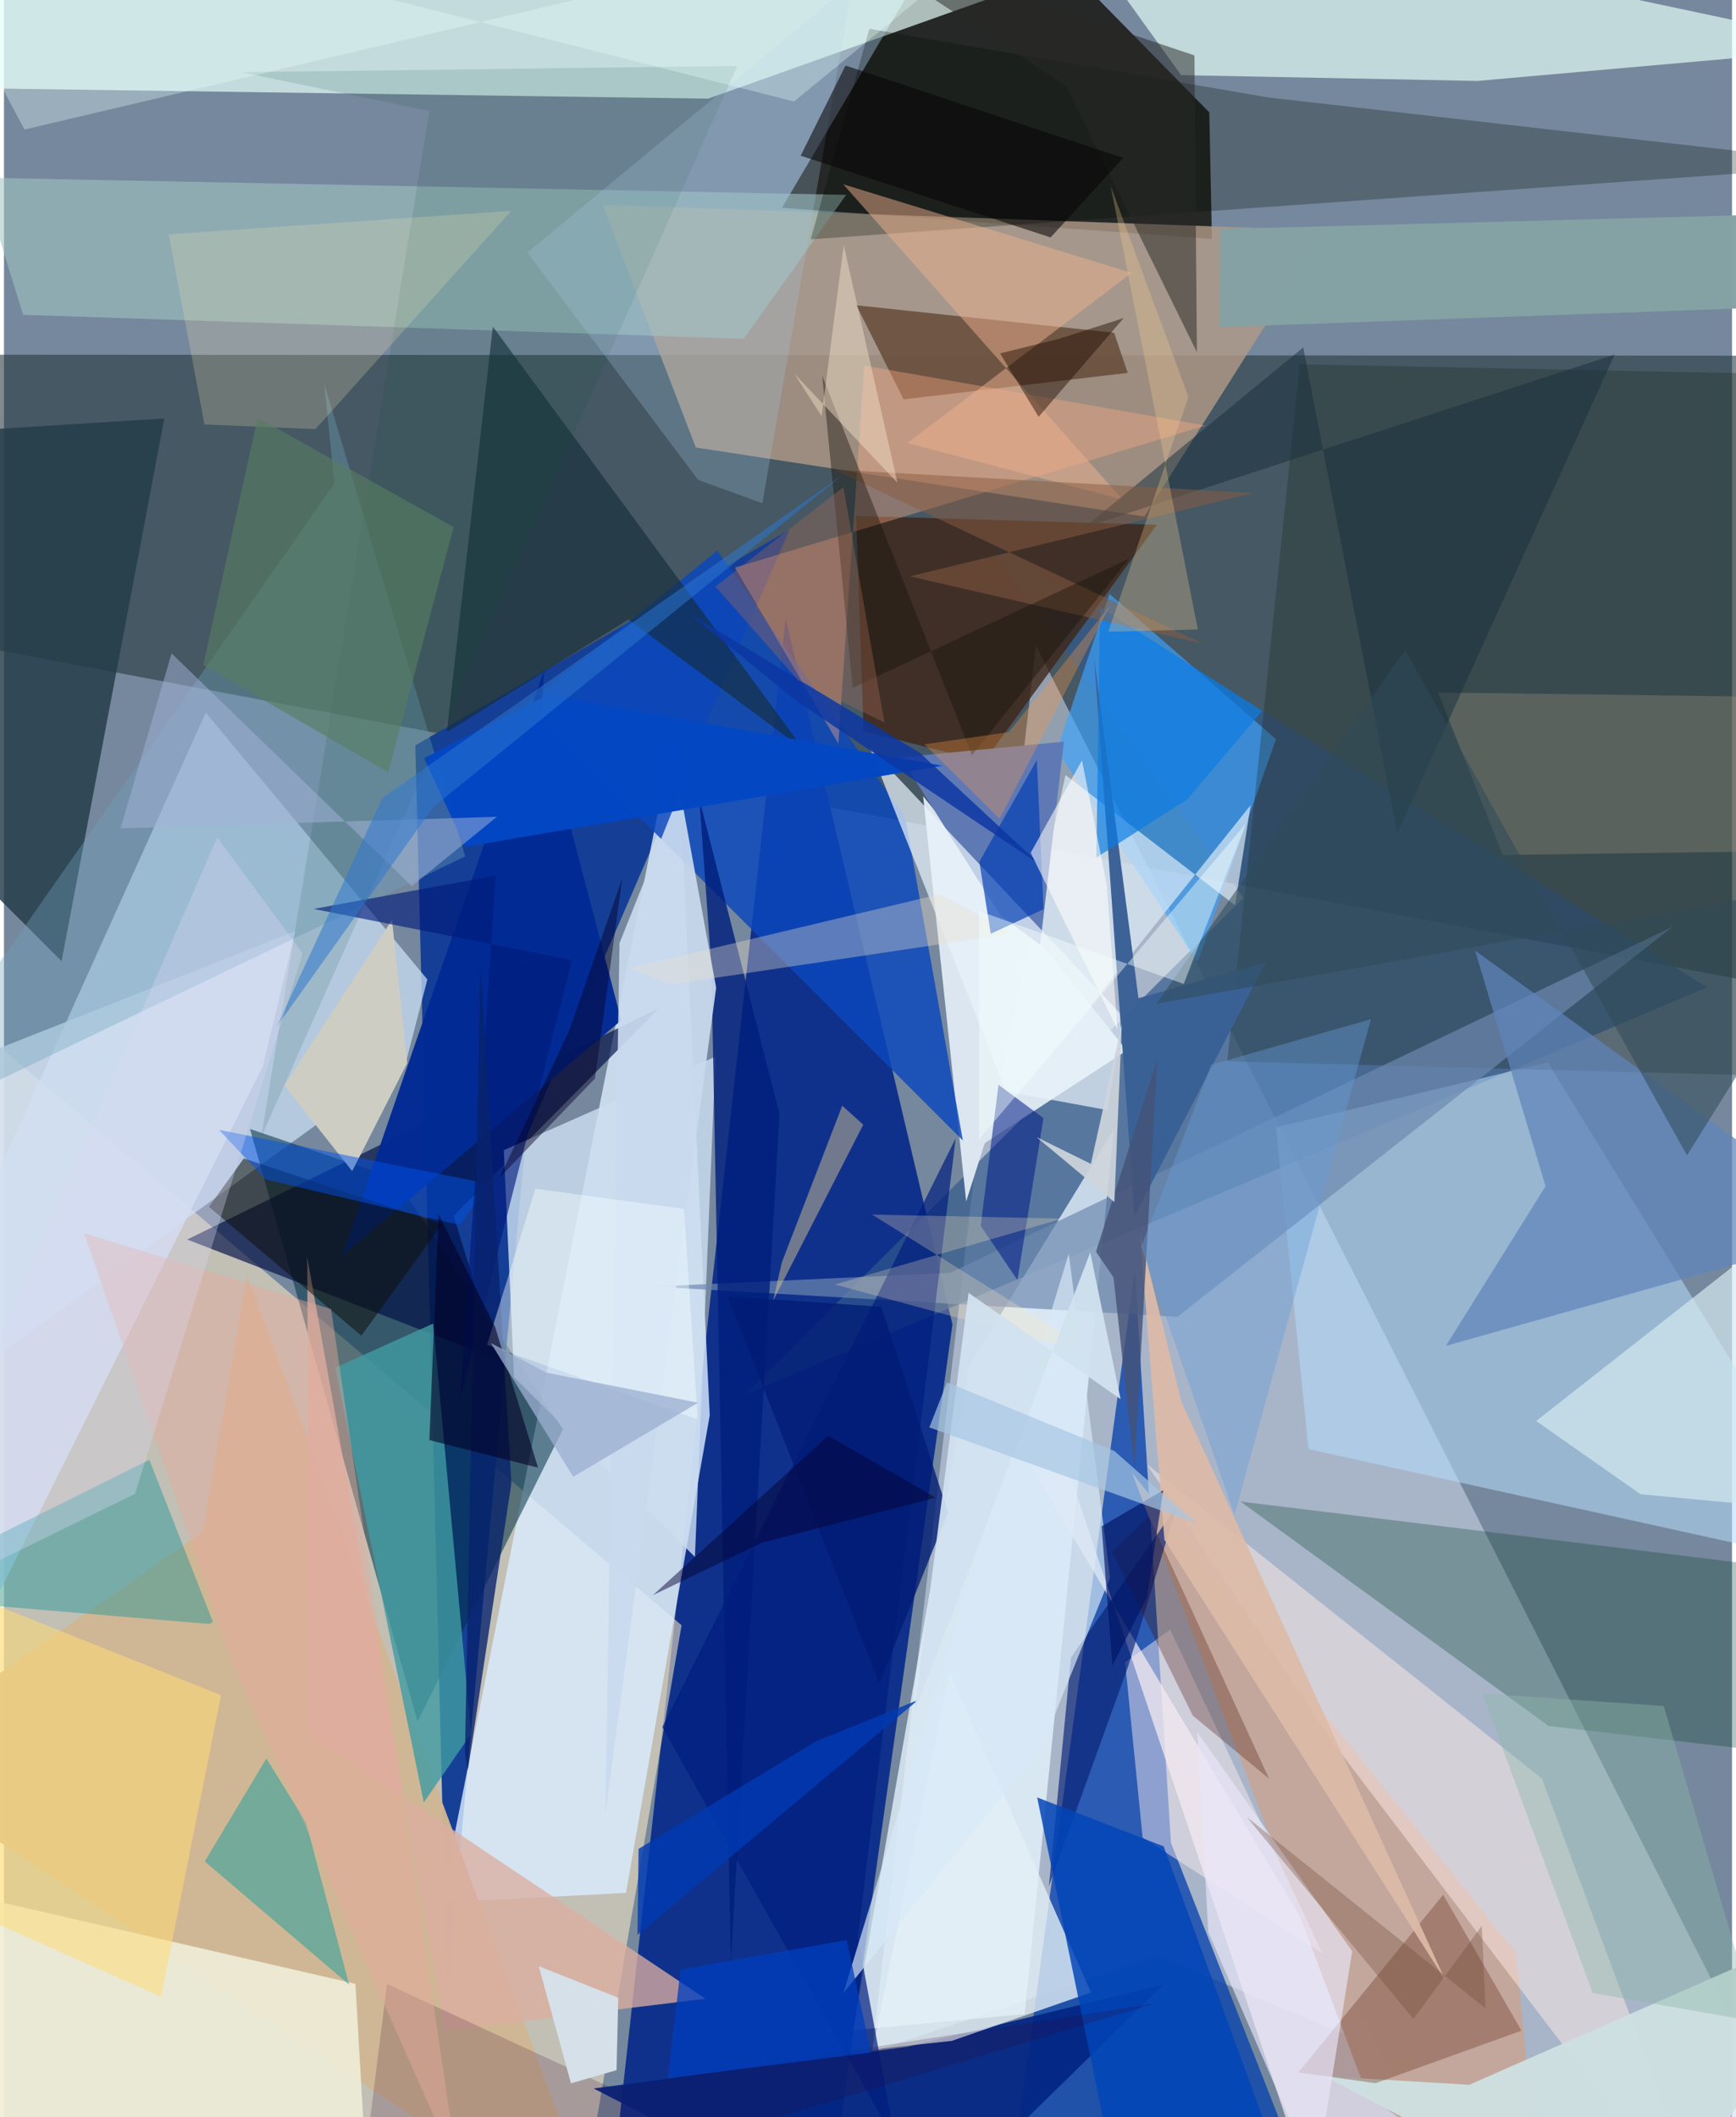 <svg xmlns="http://www.w3.org/2000/svg" width="228" height="278" viewBox="0 0 836 1024"><path fill="#76889d" d="M0 0h836v1024H0z"/><path fill="#22343c" fill-opacity=".576" d="M898 172.067l-918.305-.507-7.469 138.183 879.928 166.245z"/><path fill="#10318b" d="M396.5 1086H291.022l87.163-786.74 80.678 341.32z"/><path fill="#ffecc6" fill-opacity=".557" d="M276.302 1086L-62 1067.62l58.053-562.953 331.761 281.397z"/><path fill="#d1dbee" fill-opacity=".545" d="M499.265 312.344L891.167 1086l-332.71-140.011-138.577 46.454z"/><path fill="#153f96" fill-opacity=".992" d="M252.409 550.794L380.04 256.245l-181.028 104.24 15.345 602.834z"/><path fill="#212220" fill-opacity=".933" d="M584.381 115.574l-208.017-15.04 94.629-160.397 112.12 114.231z"/><path fill="#dbecff" fill-opacity=".808" d="M300.902 915.549l40.534-230.982-16.1-336.78L211.43 920.104z"/><path fill="#e6fffa" fill-opacity=".694" d="M477.597-1.031L-62-2.304l44.795 44.917 357.854 5.106z"/><path fill="#0a44ad" fill-opacity=".788" d="M491.43 1023.98L640.862 1086 564.56 891.284l-17.516-276.838z"/><path fill="#cde2f8" fill-opacity=".718" d="M-62 698.34L97.646 344.629 204.83 473.715l-10.018 38.647z"/><path fill="#b19a86" fill-opacity=".804" d="M639.257 111.428l-87.56 138.381-216.99-33.379-45.174-117.442z"/><path fill="#003142" fill-opacity=".545" d="M119.04 546.051l81.044 286.591 70.347-141.388-81.44-121.404z"/><path fill="#315a8b" fill-opacity=".675" d="M823.993 477.512L474.433 260.23l125.175 174.037-241.284 240.345z"/><path fill="#b4ddfb" fill-opacity=".545" d="M898 759.708L631.095 700.9l-15.75-155.612 131.534-31.432z"/><path fill="#dce6f0" fill-opacity=".988" d="M444.657 385.05l20.84 196.013 9.02-28.218 68.67-44.747z"/><path fill="#e7f6ff" fill-opacity=".765" d="M467.077 660.422l69.821-114.169-43.108 427.89-83 7.832z"/><path fill="#e5fff7" fill-opacity=".682" d="M498.685-62l70.79 98.341 143.308 2.805L898 22.738z"/><path fill="#0c48bc" fill-opacity=".827" d="M435.996 395.181l27.891 156.444-211.06-210.906 92.256-74.373z"/><path fill="#f0e8f3" fill-opacity=".741" d="M627.23 1045.5L513.442 706.495l-21.773-5.782L722.022 1086z"/><path fill="#3da4ff" fill-opacity=".659" d="M534.808 287.242l80.561 70.279-37.923 107.811-68.082-102.425z"/><path fill="#233c48" fill-opacity=".824" d="M27.882 464.868l-49.42-49.365-35.925-204.678 135.047-8.41z"/><path fill="#032684" fill-opacity=".933" d="M285.264 1010.112l151.754-20.14 123.857-30.057L432.007 1086z"/><path fill="#c3a79c" fill-opacity=".992" d="M744.06 1074.862l-12.463-130.108L545.742 712.34l113.769 300.71z"/><path fill="#000f45" fill-opacity=".667" d="M88.653 599.516l228.372-111.988-99.514 100.539 21.678 69.629z"/><path fill="#cbddf0" fill-opacity=".816" d="M344.225 511.066l-9.957 241.956-87.497-86.991-4.95-109.737z"/><path fill="#3e2416" fill-opacity=".78" d="M415.874 353.686l-3.625-104.161 145.494 4.288-83.585 114.502z"/><path fill="#202c22" fill-opacity=".31" d="M591.8 513.321l294.126 7.858L898 181.702l-271.09-5.551z"/><path fill="#d0b794" fill-opacity=".965" d="M291.492 1086L-62 851.105 96.117 740.92l21.569-123.773z"/><path fill="#a2c6c2" fill-opacity=".573" d="M357.808 163.87L9.254 152.266l-20.462-66.359 418.64 8.34z"/><path fill="#f0eeda" fill-opacity=".875" d="M170.03 959.497L-62 906.16-15.443 1086l190.906-32.198z"/><path fill="#09402e" fill-opacity=".298" d="M898 852.322v-89.368l-299.785-36.71 149.022 108.558z"/><path fill="#ffece8" fill-opacity=".498" d="M644.064 844.354L827.897 1086l-83.833-225.749-191.157-152.013z"/><path fill="#5f432f" fill-opacity=".753" d="M537.074 160.937l6.551 19.42-108.433 12.795-22.813-45.506z"/><path fill="#deecf7" fill-opacity=".686" d="M513.523 374.816l82.023 63.007 7.558-48.403-126.863 158.835z"/><path fill="#6d89b0" fill-opacity=".69" d="M314.072 622.272l143.813-6.63 349.51-167.514-239.68 188.77z"/><path fill="#000e00" fill-opacity=".275" d="M611.51 47.132L898 79.768l-507.71 35.99L418.65 13.92z"/><path fill="#142c39" fill-opacity=".627" d="M387.108 362.75L236.516 158l-22.314 196.155 87.892-54.54z"/><path fill="#e4eff6" fill-opacity=".784" d="M420.204 991.253l37.26-182.54L525.87 963.69l-67.324 23.409z"/><path fill="#5f79b5" fill-opacity=".992" d="M482.173 442.887l19.112 14.08 11.493-98.279-78.89 7.612z"/><path fill="#409ba2" fill-opacity=".8" d="M160.21 661.52l42.89 210.307 22.913-33.246-18.357-198.427z"/><path fill="#22a09d" fill-opacity=".529" d="M126.956 850.516l-29.814 49.79 69.881 59.645-20.893-78.498z"/><path fill="#d1dff2" fill-opacity=".831" d="M-62 889.218l1.883-359.322 201.04-79.53-15.72 65.442z"/><path fill="#022a93" fill-opacity=".976" d="M259.786 345.497l1.626-21.645-97.963 283.77 135.206-114.15z"/><path fill="#038e98" fill-opacity=".384" d="M70.344 706.066L-62 771.836l161.202 13.642 1.904-.981z"/><path fill="#cfe0e1" fill-opacity=".961" d="M708.852 1008.347l-70.241-4.187L795.48 1086 898 925.178z"/><path fill="#e8f2fa" fill-opacity=".718" d="M541.503 491.794L418.917 361.81l65.933 166.113 49.045 8.999z"/><path fill="#d3eaf0" fill-opacity=".69" d="M898 564.203L741.234 687.282l50.476 35.4L898 732.741z"/><path fill="#3a6196" fill-opacity=".984" d="M548.843 482.786l-21.407-164.033 19.527 269.455 63.452-122.824z"/><path fill="#6fa3bc" fill-opacity=".357" d="M223.145 414.173L-62 551.063l221.873-317.19-4.942-48.274z"/><path fill="#011f7c" fill-opacity=".812" d="M375.208 538.892l-23.58 410.97-9.398-482.283-5.817-81.136z"/><path fill="#672e1a" fill-opacity=".337" d="M626.222 1002.352l70.018-85.934 37.925 65.751-70.636 25.42z"/><path fill="#5f84ba" fill-opacity=".718" d="M898 594.501l-186.292-134.7 34.065 113.926-48.177 77.199z"/><path fill="#feab82" fill-opacity=".384" d="M581.337 205.82l-227.72 68.713 50.031 85.096 12.583-182.792z"/><path fill="#faedf0" fill-opacity=".478" d="M542.37 804.018l21.813-15.867 73.607 156.51-86.926-55.843z"/><path fill="#c9dbef" fill-opacity=".922" d="M297.787 456.144l29.356-73.43 17.4 95.012-53.61 399.652z"/><path fill="#dbaea1" fill-opacity=".765" d="M146.708 608.044l1.05 230.472 191.607 128.215-126.004 15.345z"/><path fill="#0c0f08" fill-opacity=".525" d="M172.917 646.026l-73.749-62.31 16.87-23.415 95.921 31.691z"/><path fill="#ffdb76" fill-opacity=".537" d="M105.003 819.906L75.998 965.742-62 904.401l46.216-132.806z"/><path fill="#092276" fill-opacity=".671" d="M544.043 805.408l23.458-77.057-51.307 73.354-10.68 110.634z"/><path fill="#e8dfcb" fill-opacity=".365" d="M322.597 476.151l165.397-24.701-35.177-18.98-150.22 35.767z"/><path fill="#9e957c" fill-opacity=".333" d="M898 411.177v-73.544l-204.192-2.697 31.257 78.544z"/><path fill="#001e7f" fill-opacity=".694" d="M413.11 936.925l18.216 99.162L318.477 835.33 460.42 550.573z"/><path fill="#001d88" fill-opacity=".549" d="M481.123 524.673l21.761 16.108-12.596 78.306-17.776-26.207z"/><path fill="#0447c3" fill-opacity=".992" d="M263.252 336.12l-60.008 30.582 19.893 42.864L453.94 370.35z"/><path fill="#e0ca91" fill-opacity=".471" d="M372.011 629.326l4.335-18.838 29.198-75.712 10.147 9.191z"/><path fill="#eeb18f" fill-opacity=".49" d="M541.13 241.6L406.03 89.153l139.51 42.828-108.503 82.307z"/><path fill="#19303c" fill-opacity=".51" d="M522.761 255.053l105.786-87.004 45.48 235.027 105.206-231.603z"/><path fill="#10553c" fill-opacity=".137" d="M205.87 53.705l-91.217-18.803 240.089-3.015L124.47 549.923z"/><path fill="#013db4" fill-opacity=".675" d="M477.387 451.616l25.553-11.865-3.26-72.124-27.83 49.15z"/><path fill="#0245b8" fill-opacity=".835" d="M631.463 1086l-70.42-192.964-61.217-23.679 40.896 199.153z"/><path fill="#cecdc4" d="M135.683 525.044l32.779 41.392 26.637-52.294-7.376-69.246z"/><path fill="#dcbba7" fill-opacity=".925" d="M569.56 677.851l-20.031-81.567 11.874 148.461L697.24 957.662z"/><path fill="#e7dbb0" fill-opacity=".247" d="M245.398 101.98l-94.701 105.568-53.708-2.273-17.27-91.93z"/><path fill="#450e00" fill-opacity=".294" d="M575.117 829.781l-39.074-79.298 17.834-16.987 58.17 126.83z"/><path fill="#a4c7e0" fill-opacity=".263" d="M335.837 232.12l31.057 11.294 43.67-251.691-157.37 130.447z"/><path fill="#31002b" fill-opacity=".188" d="M169.494 1086l387.67-117.085-263.448 40.82-108.418-50.172z"/><path fill="#0053e9" fill-opacity=".49" d="M220.488 592.496l-93.885-22.037-22.564-23.986 130.538 26.091z"/><path fill="#d7e9f8" fill-opacity=".686" d="M515.132 606.343L406.058 964.056l96.185-119.592 32.878-81.45z"/><path fill="#001b7b" fill-opacity=".627" d="M220.579 677.339l54.224-212.953-124.977-24.773 88.12-16.114z"/><path fill="#292926" fill-opacity=".51" d="M403.473-30.968l172.44 57.752 1.194 143.544L513.83 41.633z"/><path fill="#455276" fill-opacity=".804" d="M528.303 605.387l29.616-93.038-11.016 198.323-10.126-92.847z"/><path fill="#eae6f9" fill-opacity=".655" d="M652.229 943.716l-74.946-105.962 5.343 96.76 52.02 119.773z"/><path fill="#0d7ce3" fill-opacity=".686" d="M528.478 414.76l1.773-121.134 78.446 50.205L572.34 386.7z"/><path fill="#2f4a58" fill-opacity=".541" d="M677.89 314.287l136.323 244.532L898 424.66l-340.496 60.817z"/><path fill="#070507" fill-opacity=".561" d="M385.43 75.32l120.907 39.512 35.096-38.454-134.304-44.68z"/><path fill="#08236c" fill-opacity=".796" d="M224.426 856.155l21.064-138.843-15.023-252.752-7.442 382.999z"/><path fill="#895c41" fill-opacity=".51" d="M580.18 311.38l-141.89-32.615 166.129-40.3-202.92-11.362z"/><path fill="#171308" fill-opacity=".408" d="M544.417 270.13l-133.805 62.55-14.792-151.05 72.478 183.627z"/><path fill="#ffe9bd" fill-opacity=".263" d="M529.71 655.856l-127.807-34.598 110.139-31.847-92.076-1.972z"/><path fill="#cfd5dd" fill-opacity=".918" d="M499.558 549.988l26.26 12.925 14.956-67.627-3.582 86.124z"/><path fill="#f5feff" fill-opacity=".416" d="M257.115 574.933l71.843 9.778 6.66 101.805-101.903-36.06z"/><path fill="#011c75" fill-opacity=".78" d="M350.103 626.97l74.371 5.081 32.242 99.344-33.246 82.885z"/><path fill="#f3e5cb" fill-opacity=".447" d="M406.262 118.62l-10.727 82.609-13.256-20.596 49.954 52.859z"/><path fill="#fed292" fill-opacity=".282" d="M573.026 191.974l-38.78 113.555 43.32-1.065L535.407 89.97z"/><path fill="#003dbd" fill-opacity=".757" d="M419.432 992.786l-11.746-54.46-80.356 14.268-6.19 52.575z"/><path fill="#0b36a3" fill-opacity=".831" d="M501.446 418.376L443.174 364.2l-111.84-67.636 51.483 42.073z"/><path fill="#030326" fill-opacity=".608" d="M237.558 641.667l-27.286-54.266-4.479 109.125 52.57 13.335z"/><path fill="#689dd8" fill-opacity=".408" d="M595.312 732.694L550.237 602.86l33.777-87.882 77.298-22.026z"/><path fill="#577d61" fill-opacity=".624" d="M217.53 254.948L185.917 373.54 96.41 321.642l26.31-119.637z"/><path fill="#a3b2d8" fill-opacity=".506" d="M238.466 395.055l-41.156 33.573L81.072 316.01l-24.66 84.645z"/><path fill="#84a1a4" fill-opacity=".984" d="M588.108 158.216l302.414-10.858L898 102.566 588.303 110.8z"/><path fill="#e9a99c" fill-opacity=".431" d="M219.692 1050.027L110.18 802.663 38.69 596.371l119.56 36.798z"/><path fill="#a66a52" fill-opacity=".361" d="M425.944 349.44l-41.825-20.466-39.952-45.297 61.946-48.089z"/><path fill="#2d77cf" fill-opacity=".525" d="M183.037 385.987l222.377-156.03L207.72 390.33l-75.773 106.22z"/><path fill="#6e4836" fill-opacity=".325" d="M716.734 971.419l-1.792-39.984-33.08 45.095-80.649-97.732z"/><path fill="#200d00" fill-opacity=".467" d="M541.708 153.837l-31.164 10.016-28.646 7.067 18.637 30.656z"/><path fill="#06022a" fill-opacity=".463" d="M239.819 569.486l33.686-71.117 25.634-73.676-13.22 96.949z"/><path fill="#013ab2" fill-opacity=".804" d="M392.735 842.255l-85.733 51.99-.527 41.573L442.297 822.19z"/><path fill="#9aafcf" fill-opacity=".757" d="M235.577 649.61l39.81 64.66 60.405-35.827-73.498-14.564z"/><path fill="#8db7aa" fill-opacity=".416" d="M802.957 825.123l44.827 152.721-79.226-13.938-53.361-144.803z"/><path fill="#e6fef8" fill-opacity=".322" d="M382.21 49.088L-56.41-62 9.92 62.666 509.163-54.987z"/><path fill="#001464" fill-opacity=".655" d="M560.832 720.744l-29.803 17.498 5.182 67.423 16.78-33.117z"/><path fill="#fffffd" fill-opacity=".561" d="M496.714 412.481l41.977 85.48-5.2-70.113-11.978-60.1z"/><path fill="#d6e0e8" fill-opacity=".996" d="M274.312 1007.64l22.038-6.38.845-35.032-38.46-15.231z"/><path fill="#fa9744" fill-opacity=".325" d="M535.125 292.848l-49.051 61.256-40.722 5.898 36.298 36.03z"/><path fill="#f3fffd" fill-opacity=".435" d="M570.736 475.913l30.085-77.568-129.116 152.76.012-110.468z"/><path fill="#dddaf5" fill-opacity=".333" d="M103.199 405.038L-62 783.998l125.419-61.53 81.118-261.305z"/><path fill="#050032" fill-opacity=".478" d="M450.745 724.34l-84.154 21.835-52.663 25.35 84.82-77.07z"/><path fill="#d1e2f0" fill-opacity=".937" d="M525.513 605.758l14.692 70.974-73.553-51.447-26.339 203.43z"/><path fill="#a6c6e3" fill-opacity=".686" d="M447.664 690.386l8.574-21.82 80.898 33.21 39.826 34.995z"/></svg>